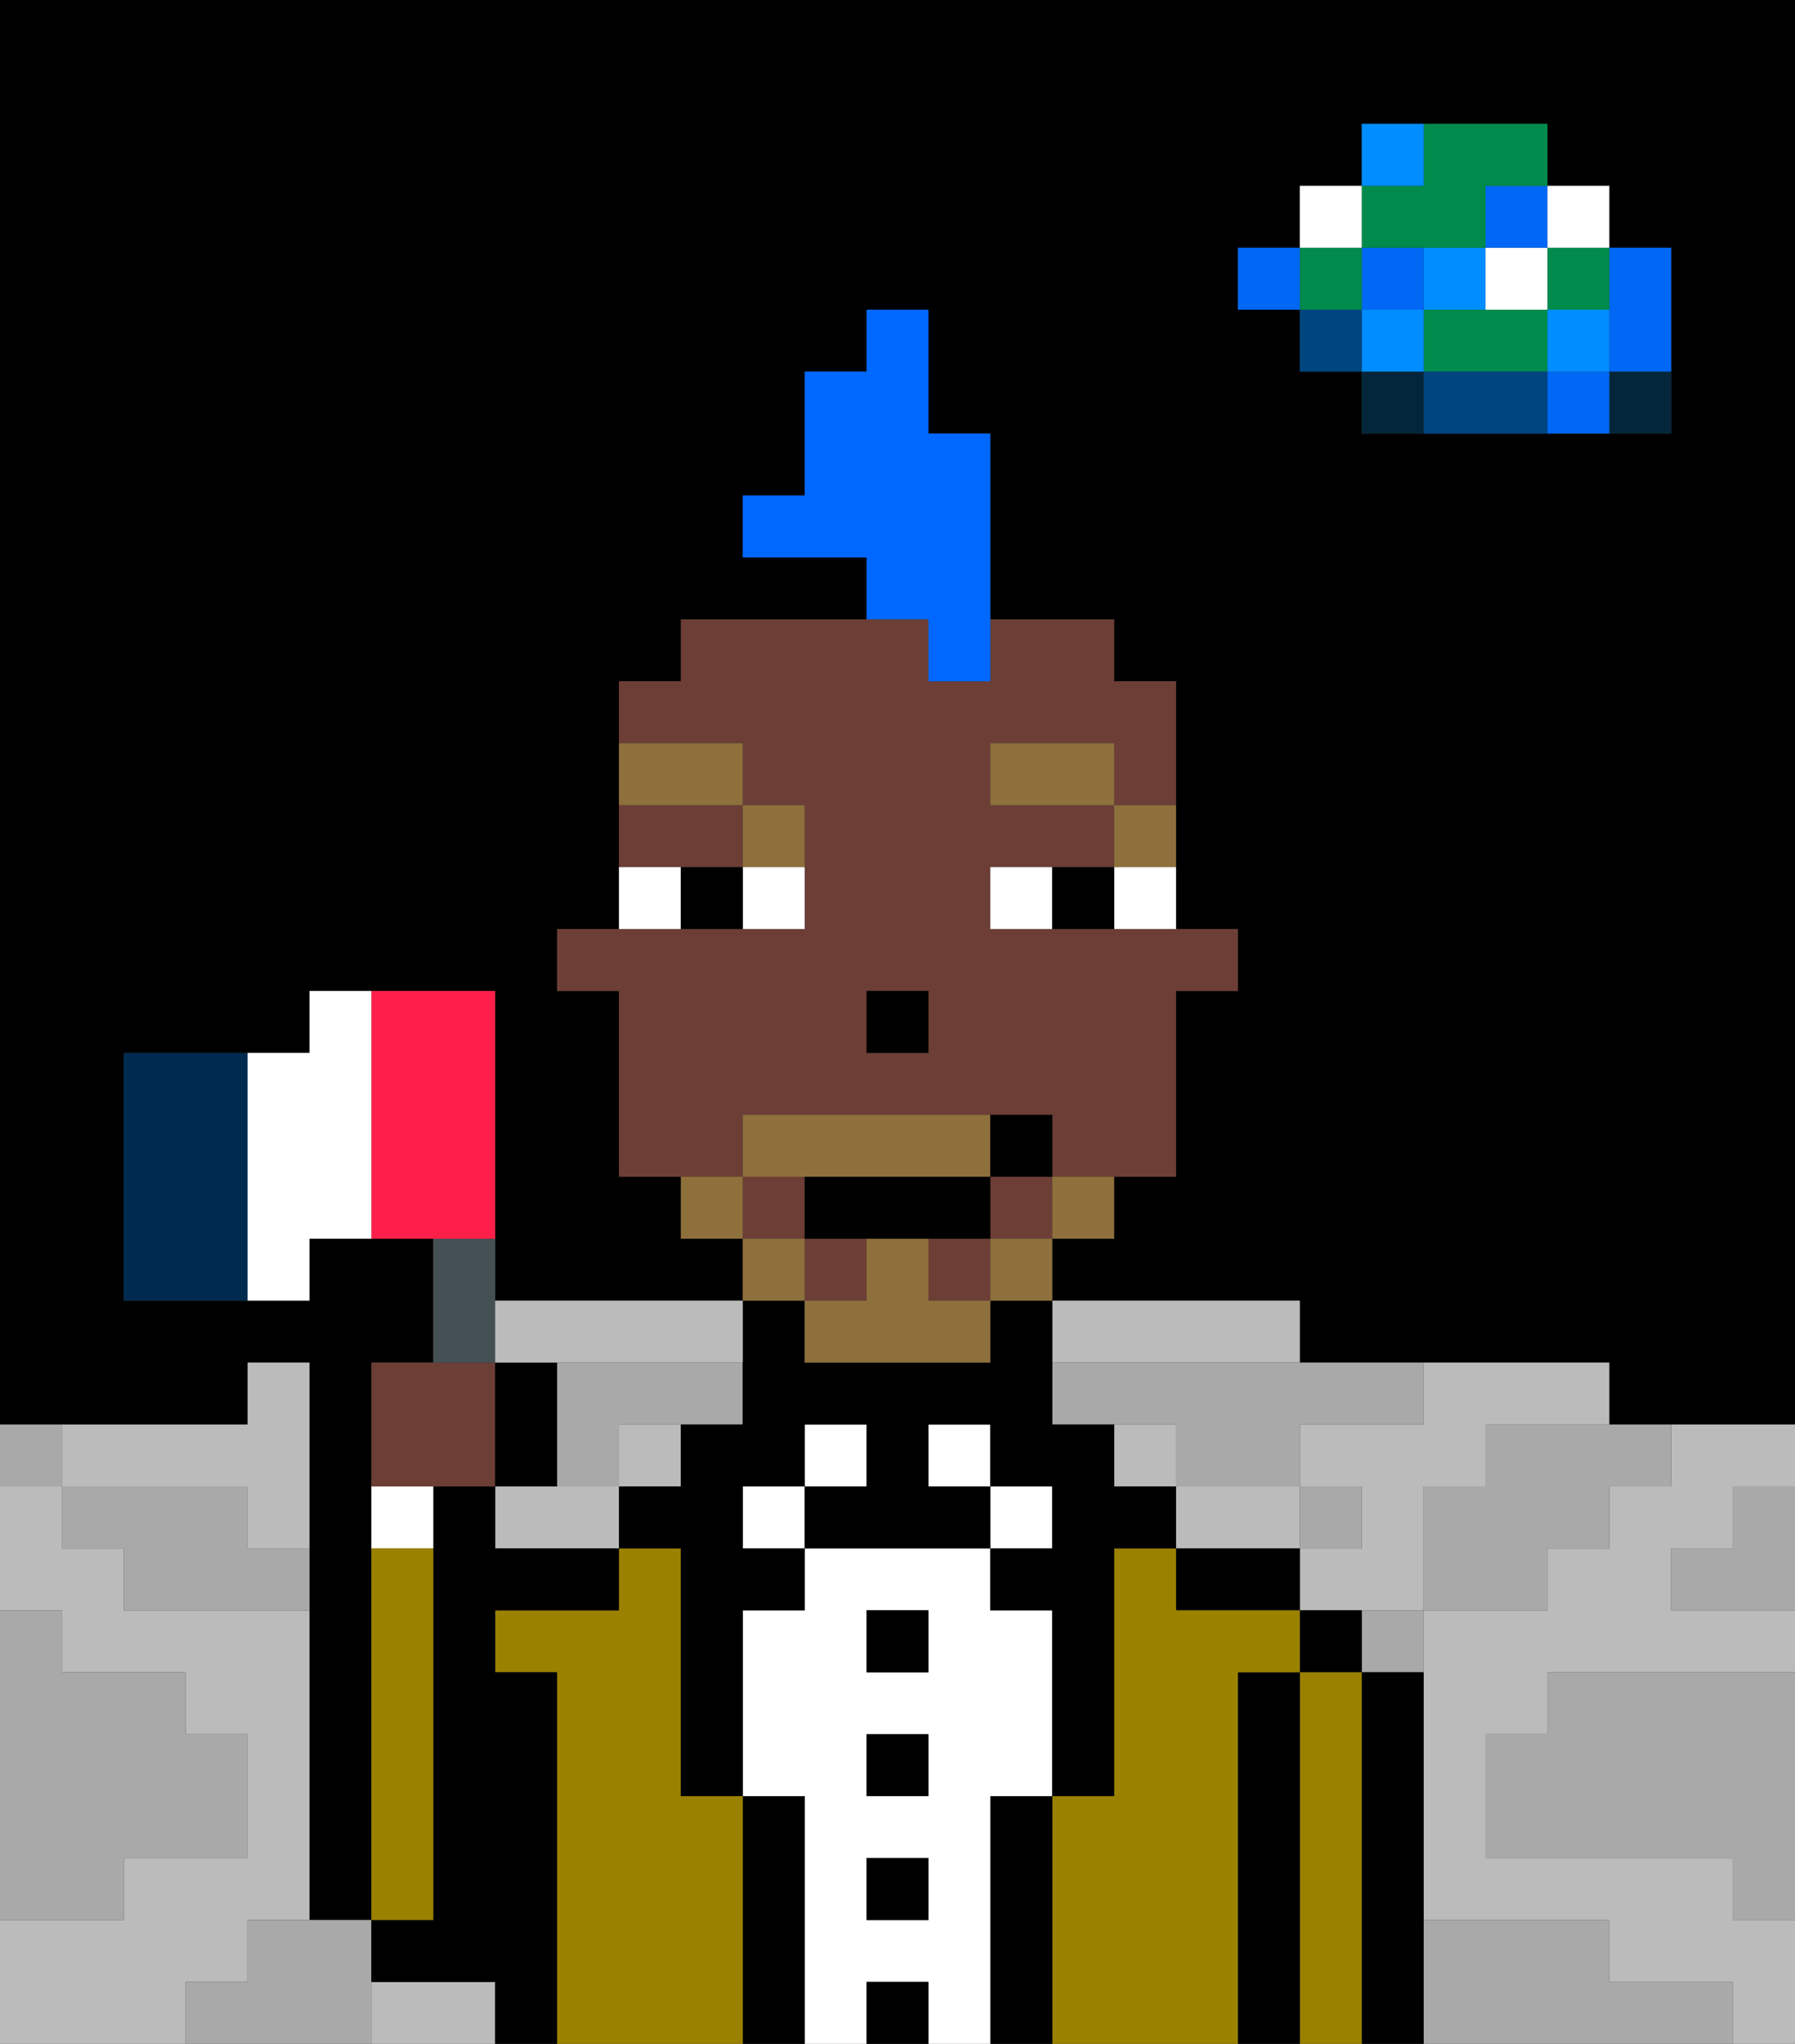 <svg xmlns="http://www.w3.org/2000/svg" viewBox="0 0 29 33"><rect x="0" y="0" width="29" height="33" fill="#333333" stroke="none"/><defs><style>polygon,rect,path{shape-rendering:crispedges;}polygon,rect,path{shape-rendering:crispedges;}.lb45-1{fill:#a9a9a9;}.lb45-2{fill:#000000;}.lb45-3{fill:#bbbbbb;}.lb45-4{fill:#04263a;}.lb45-5{fill:#0068f5;}.lb45-6{fill:#008dff;}.lb45-7{fill:#008b4c;}.lb45-8{fill:#ffffff;}.lb45-9{fill:#004480;}.lb45-10{fill:#9b8100;}.lb45-11{fill:#6d3e35;}.lb45-12{fill:#8e703c;}.lb45-13{fill:#8e703c;}.lb45-14{fill:#0068ff;}.lb45-15{fill:#455054;}.lb45-16{fill:#002b4f;}.lb45-17{fill:#ff1f4a;}</style></defs><path class="lb45-1" d="M28,25H27v1h2V24H28Z"/><path class="lb45-2" d="M0,0V23H4V22H5v9H6V22H7V20H5v1H2V17H5V16H8v5h4V20H11V19H10V16H9V15h1V11h1V10h3V9H12V8h1V6h1V5h1V7h1v3h2v1h1v4h1v1H19v3H18v1H17v1h4v1h5v1h3V0H0ZM27,5V7H22V6H21V5H20V4h1V3h1V2h3V3h1V4h1Z"/><path class="lb45-1" d="M27,32H26V31H23v2h5V32Z"/><path class="lb45-1" d="M25,27v1H24v2h4v1h1V27H25Z"/><path class="lb45-3" d="M7,32H6v1H8V32Z"/><rect class="lb45-3" x="10" y="23" width="1" height="1"/><path class="lb45-3" d="M2,24H4v1H5V22H4v1H1v1Z"/><path class="lb45-3" d="M9,24H8v1h2V24Z"/><path class="lb45-3" d="M4,32V31H5V26H2V25H1V24H0v2H1v1H3v1H4v2H2v1H0v2H3V32Z"/><path class="lb45-3" d="M21,25V24H19v1h2Z"/><path class="lb45-3" d="M22,23H21v1h1v1H21v1h2V24h1V23h2V22H23v1Z"/><path class="lb45-3" d="M27,24H26v1H25v1H23v5h3v1h2v1h1V31H28V30H24V28h1V27h4V26H27V25h1V24h1V23H27Z"/><rect class="lb45-3" x="18" y="23" width="1" height="1"/><path class="lb45-3" d="M18,22h3V21H17v1Z"/><path class="lb45-4" d="M26,7h1V6H26Z"/><path class="lb45-5" d="M26,5V6h1V4H26Z"/><path class="lb45-5" d="M25,6V7h1V6Z"/><rect class="lb45-6" x="25" y="5" width="1" height="1"/><rect class="lb45-7" x="25" y="4" width="1" height="1"/><rect class="lb45-8" x="25" y="3" width="1" height="1"/><path class="lb45-1" d="M24,24H23v2h2V25h1V24h1V23H24Z"/><path class="lb45-7" d="M24,5H23V6h2V5Z"/><rect class="lb45-8" x="24" y="4" width="1" height="1"/><rect class="lb45-5" x="24" y="3" width="1" height="1"/><path class="lb45-9" d="M24,6H23V7h2V6Z"/><rect class="lb45-6" x="23" y="4" width="1" height="1"/><path class="lb45-1" d="M22,27h1V26H22Z"/><path class="lb45-4" d="M22,6V7h1V6Z"/><rect class="lb45-6" x="22" y="5" width="1" height="1"/><rect class="lb45-5" x="22" y="4" width="1" height="1"/><path class="lb45-7" d="M23,4h1V3h1V2H23V3H22V4Z"/><path class="lb45-6" d="M23,2H22V3h1Z"/><rect class="lb45-1" x="21" y="24" width="1" height="1"/><rect class="lb45-9" x="21" y="5" width="1" height="1"/><rect class="lb45-7" x="21" y="4" width="1" height="1"/><rect class="lb45-8" x="21" y="3" width="1" height="1"/><rect class="lb45-5" x="20" y="4" width="1" height="1"/><path class="lb45-1" d="M18,22H17v1h2v1h2V23h2V22H18Z"/><path class="lb45-1" d="M10,24V23h2V22H9v2Z"/><path class="lb45-1" d="M6,31H4v1H3v1H6V31Z"/><path class="lb45-1" d="M2,30H4V28H3V27H1V26H0v5H2Z"/><path class="lb45-1" d="M4,24H1v1H2v1H5V25H4Z"/><path class="lb45-1" d="M1,23H0v1H1Z"/><path class="lb45-2" d="M23,27H22v6h1V27Z"/><path class="lb45-2" d="M21,26v1h1V26Z"/><path class="lb45-10" d="M22,27H21v6h1V27Z"/><path class="lb45-2" d="M21,27H20v6h1V27Z"/><path class="lb45-2" d="M20,25H19v1h2V25Z"/><path class="lb45-10" d="M20,27h1V26H19V25H18v4H17v4h3V27Z"/><rect class="lb45-8" x="16" y="24" width="1" height="1"/><path class="lb45-2" d="M17,29H16v4h1V29Z"/><rect class="lb45-8" x="15" y="23" width="1" height="1"/><path class="lb45-8" d="M16,29h1V26H16V25H13v1H12v3h1v4h1V32h1v1h1V29Zm-1,2H14V30h1Zm0-2H14V28h1Zm0-2H14V26h1Z"/><rect class="lb45-2" x="14" y="26" width="1" height="1"/><rect class="lb45-2" x="14" y="28" width="1" height="1"/><rect class="lb45-2" x="14" y="30" width="1" height="1"/><rect class="lb45-2" x="14" y="32" width="1" height="1"/><rect class="lb45-8" x="13" y="23" width="1" height="1"/><rect class="lb45-8" x="12" y="24" width="1" height="1"/><path class="lb45-2" d="M13,29H12v4h1V29Z"/><path class="lb45-10" d="M12,29H11V25H10v1H8v1H9v6h3V29Z"/><path class="lb45-2" d="M9,27H8V26h2V25H8V24H7v7H6v1H8v1H9V27Z"/><path class="lb45-8" d="M7,24H6v1H7Z"/><path class="lb45-10" d="M7,25H6v6H7Z"/><path class="lb45-11" d="M12,18h5v1h2V16h1V15H16V14h2V13H16V12h2v1h1V11H18V10H16v1H15V10H11v1H10v1h2v1h1v2H9v1h1v3h2Zm2-2h1v1H14Z"/><path class="lb45-11" d="M12,14V13H10v1h2Z"/><rect class="lb45-11" x="12" y="19" width="1" height="1"/><rect class="lb45-11" x="16" y="19" width="1" height="1"/><rect class="lb45-11" x="15" y="20" width="1" height="1"/><rect class="lb45-11" x="13" y="20" width="1" height="1"/><path class="lb45-2" d="M12,23H11v1H10v1h1v4h1V26h1V25H12V24h1V23h1v1H13v1h3V24H15V23h1v1h1v1H16v1h1v3h1V25h1V24H18V23H17V21H16v1H13V21H12v2Z"/><rect class="lb45-2" x="14" y="16" width="1" height="1"/><path class="lb45-12" d="M17,20h1V19H17Z"/><rect class="lb45-12" x="16" y="20" width="1" height="1"/><path class="lb45-12" d="M15,20H14v1H13v1h3V21H15Z"/><path class="lb45-12" d="M16,19V18H12v1h4Z"/><rect class="lb45-12" x="12" y="20" width="1" height="1"/><path class="lb45-12" d="M11,19v1h1V19Z"/><path class="lb45-13" d="M18,14h1V13H18Z"/><rect class="lb45-13" x="16" y="12" width="2" height="1"/><path class="lb45-13" d="M13,14V13H12v1Z"/><path class="lb45-13" d="M12,12H10v1h2Z"/><path class="lb45-8" d="M11,14H10v1h1Z"/><path class="lb45-8" d="M12,15h1V14H12Z"/><path class="lb45-8" d="M18,15h1V14H18Z"/><path class="lb45-8" d="M16,14v1h1V14Z"/><path class="lb45-2" d="M11,14v1h1V14Z"/><path class="lb45-2" d="M17,14v1h1V14Z"/><path class="lb45-2" d="M15,20h1V19H13v1h2Z"/><path class="lb45-2" d="M17,19V18H16v1Z"/><path class="lb45-14" d="M15,11h1V7H15V5H14V6H13V8H12V9h2v1h1Z"/><path class="lb45-11" d="M8,24V22H6v2H8Z"/><path class="lb45-15" d="M8,21V20H7v2H8Z"/><path class="lb45-2" d="M9,22H8v2H9Z"/><path class="lb45-16" d="M2,17v4H4V17Z"/><path class="lb45-17" d="M8,16H6v4H8Z"/><path class="lb45-8" d="M5,16v1H4v4H5V20H6V16Z"/><path class="lb45-3" d="M9,22h3V21H8v1Z"/></svg>